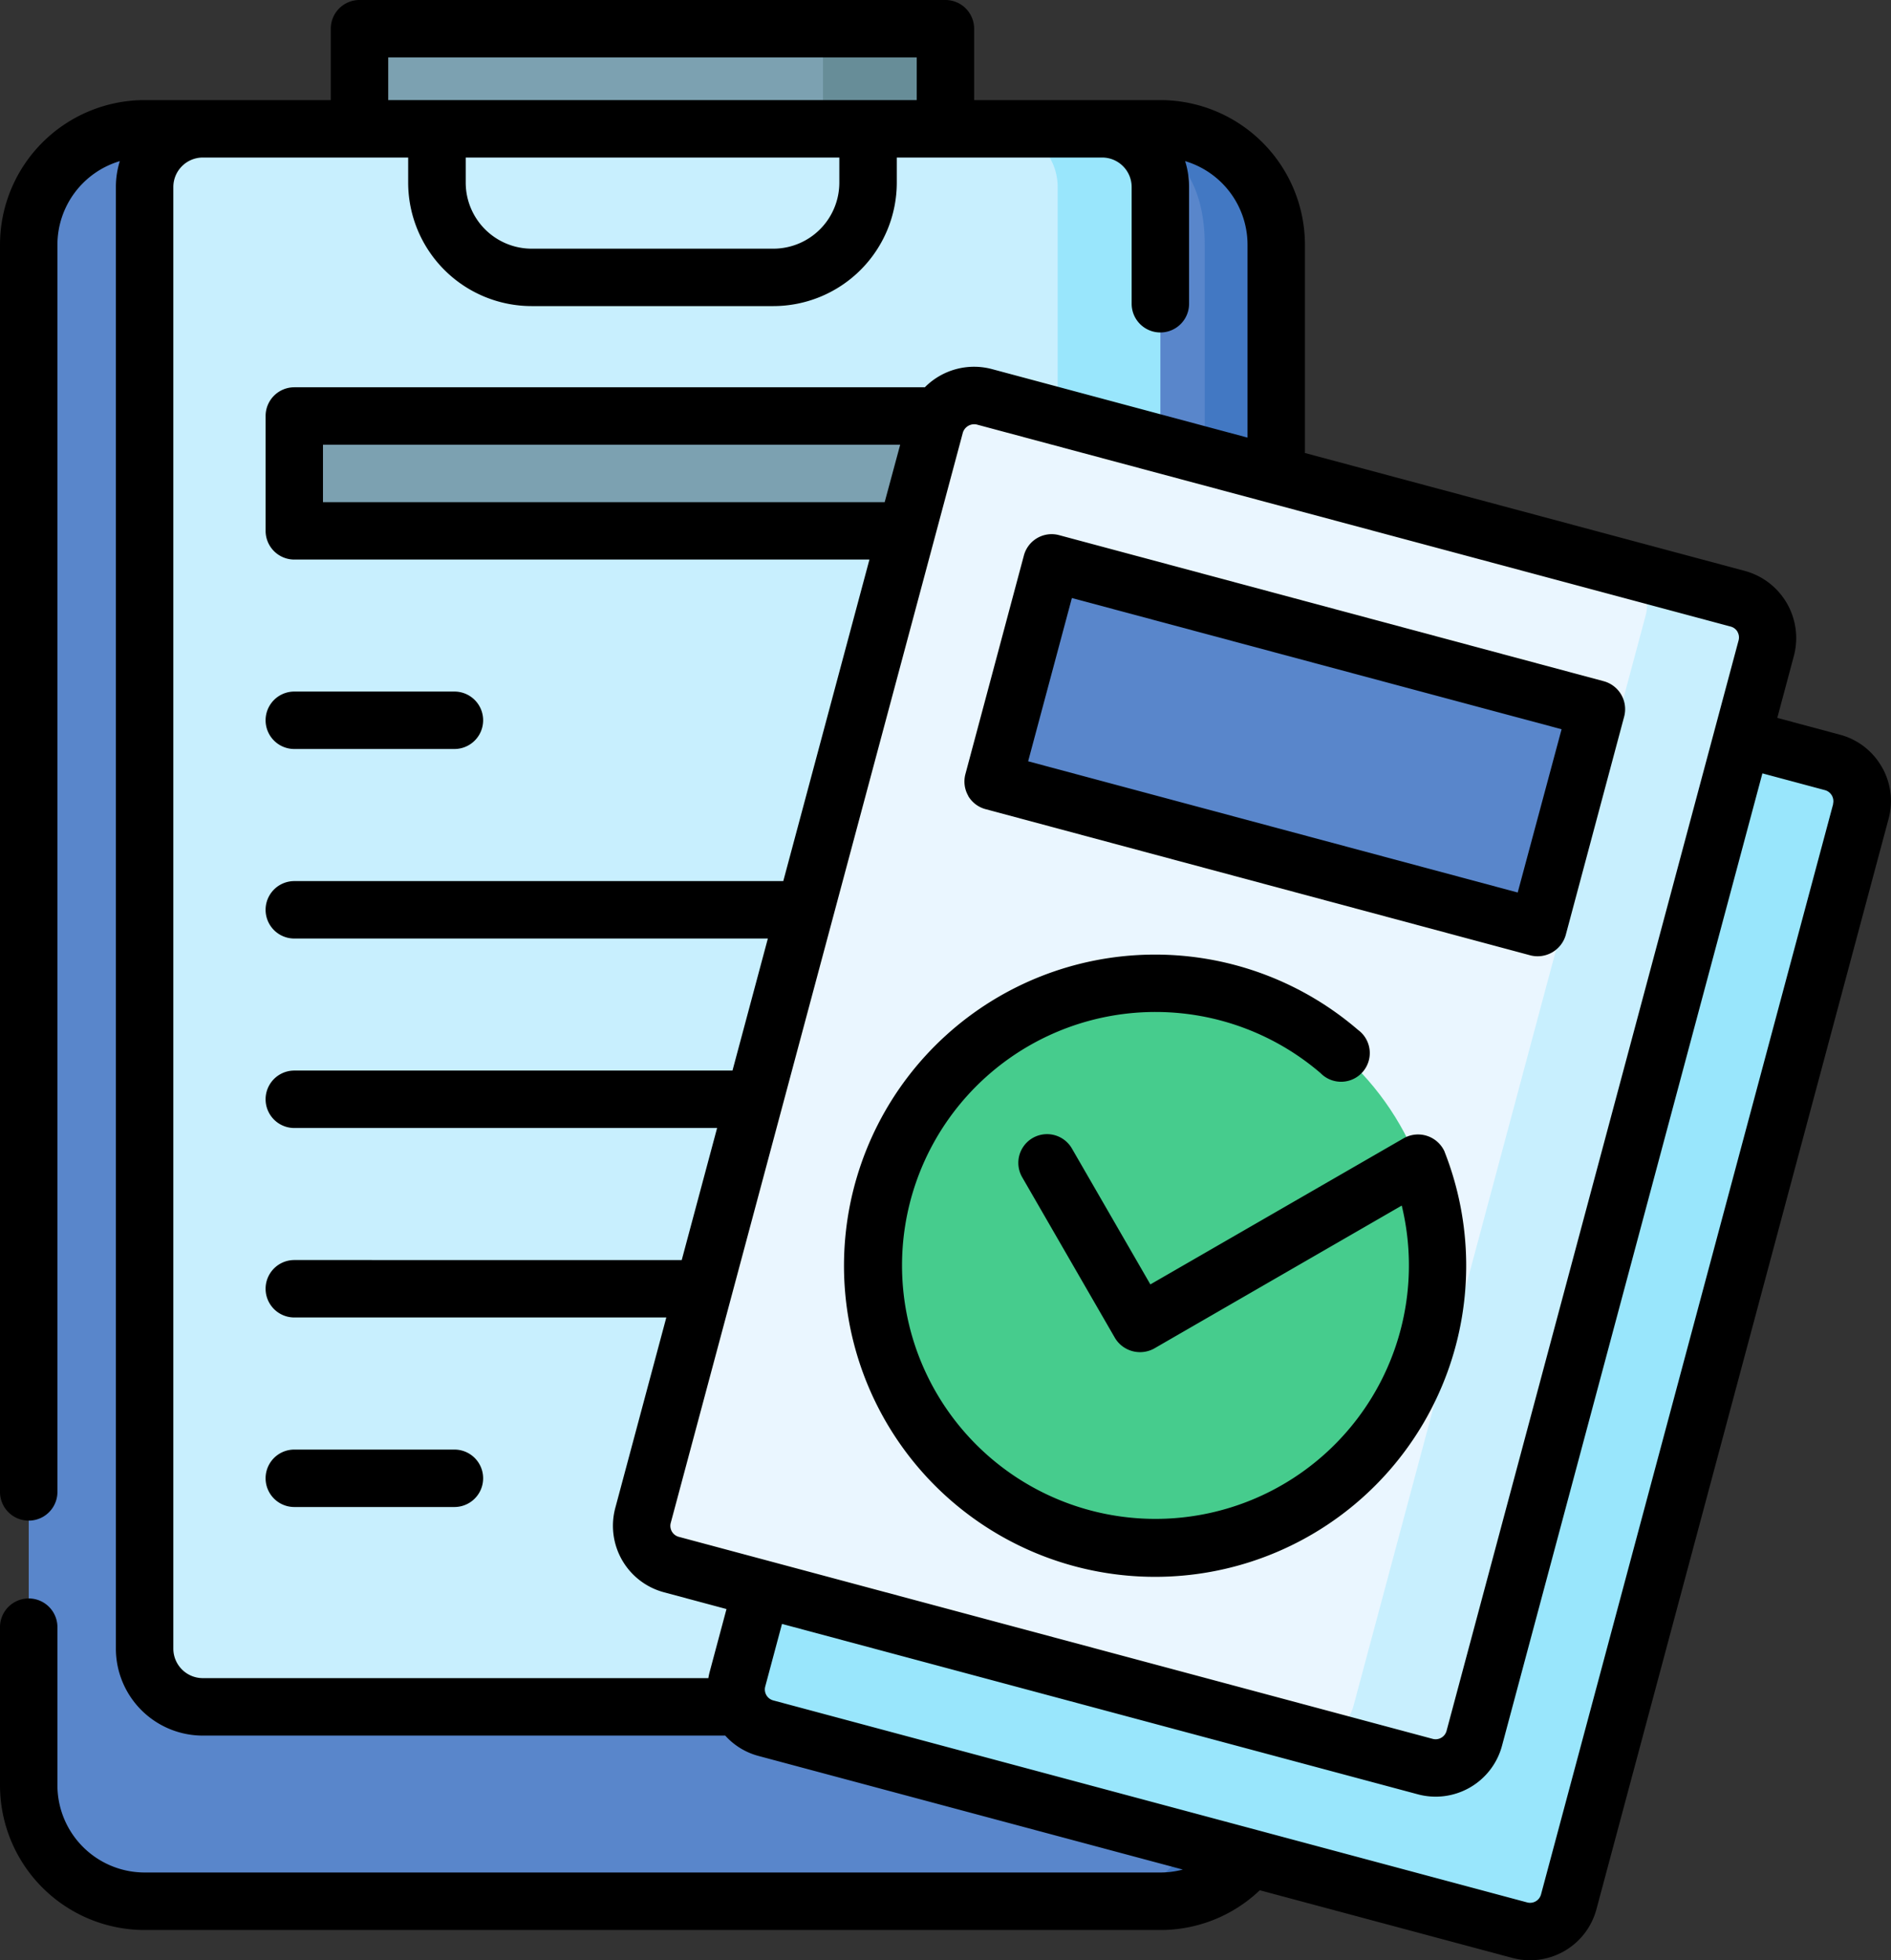 <svg xmlns="http://www.w3.org/2000/svg" width="64.638" height="67" viewBox="0 0 64.638 67">
  <rect x="0" y="0" width="64.638" height="67" fill="#333333" stroke="none"/>
  <g id="verificado" transform="translate(-1.181)">
    <g id="Grupo_108349" data-name="Grupo 108349">
      <path id="Trazado_155910" data-name="Trazado 155910" d="M33.5.981V4.4l-9.714.658L13.47,4.4V.981Z" fill="#7ca1b1"/>
      <path id="Trazado_155911" data-name="Trazado 155911" d="M33.5.982V4.4l-4.188.262V1.8a.817.817,0,0,0-.818-.817H33.5Z" fill="#678d98"/>
      <path id="Trazado_155912" data-name="Trazado 155912" d="M44.8,8.363V61.024a3.961,3.961,0,0,1-3.961,3.961H6.125a3.962,3.962,0,0,1-3.962-3.961V8.363A3.962,3.962,0,0,1,6.125,4.4h2.09L23.484,5.409,38.4,4.4h2.443A3.961,3.961,0,0,1,44.8,8.363Z" fill="#5986cb"/>
      <path id="Trazado_155913" data-name="Trazado 155913" d="M44.8,8.363V61.024a3.961,3.961,0,0,1-3.961,3.961H38.4a3.961,3.961,0,0,0,3.961-3.961V8.363c0-4.1-3.507-3.961-3.507-3.961h1.989A3.961,3.961,0,0,1,44.8,8.363Z" fill="#4278c3"/>
      <path id="Trazado_155914" data-name="Trazado 155914" d="M40.844,6.391V56.349a1.989,1.989,0,0,1-1.989,1.989H8.114a1.988,1.988,0,0,1-1.989-1.989V6.391A1.989,1.989,0,0,1,8.114,4.4h30.74a1.99,1.99,0,0,1,1.989,1.989Z" fill="#c8effe"/>
      <path id="Trazado_155915" data-name="Trazado 155915" d="M40.844,6.391V56.349a1.989,1.989,0,0,1-1.989,1.989h-3.51a1.988,1.988,0,0,0,1.989-1.989V6.391A1.989,1.989,0,0,0,35.345,4.4h3.51a1.99,1.99,0,0,1,1.989,1.989Z" fill="#99e6fc"/>
      <path id="Trazado_155916" data-name="Trazado 155916" d="M11.241,14.219H36.326v3.926H11.241Z" fill="#7ca1b1"/>
      <path id="Trazado_155917" data-name="Trazado 155917" d="M63.823,26.059,38.051,19.154a1.368,1.368,0,0,0-1.676.967l-9.986,37.27a1.368,1.368,0,0,0,.967,1.676l25.771,6.905A1.368,1.368,0,0,0,54.8,65l9.986-37.27a1.368,1.368,0,0,0-.967-1.676Z" fill="#99e6fc"/>
      <path id="Trazado_155918" data-name="Trazado 155918" d="M61.561,22.143,51.575,59.412a1.369,1.369,0,0,1-1.675.968L24.128,53.475A1.37,1.37,0,0,1,23.16,51.8l9.986-37.269a1.369,1.369,0,0,1,1.676-.968l25.772,6.906a1.368,1.368,0,0,1,.967,1.676Z" fill="#eaf6ff"/>
      <path id="Trazado_155919" data-name="Trazado 155919" d="M61.561,22.143l-9.986,37.27a1.369,1.369,0,0,1-1.675.968l-4.13-1.107a1.37,1.37,0,0,0,1.676-.968l9.986-37.269a1.367,1.367,0,0,0-.955-1.672l4.117,1.1a1.366,1.366,0,0,1,.967,1.675Z" fill="#c8effe"/>
      <circle id="Elipse_4871" data-name="Elipse 4871" cx="9.646" cy="9.646" r="9.646" transform="translate(31.029 33.617)" fill="#46cc8d"/>
      <path id="Trazado_155920" data-name="Trazado 155920" d="M35.8,21.606H55.095v7.74H35.8Z" transform="translate(8.141 -10.893) rotate(15.009)" fill="#5986cb"/>
    </g>
    <g id="Grupo_108350" data-name="Grupo 108350">
      <path id="Trazado_155921" data-name="Trazado 155921" d="M11.241,25.6h5.473a.981.981,0,0,0,0-1.963H11.241a.981.981,0,1,0,0,1.963Z"/>
      <path id="Trazado_155922" data-name="Trazado 155922" d="M16.714,49.545H11.241a.981.981,0,1,0,0,1.963h5.473a.981.981,0,1,0,0-1.963Z"/>
      <path id="Trazado_155923" data-name="Trazado 155923" d="M65.5,26.206a2.334,2.334,0,0,0-1.427-1.095l-2.141-.574.573-2.14a2.379,2.379,0,0,0-1.661-2.878L45.786,15.483V8.364a4.949,4.949,0,0,0-4.943-4.943H34.479V.981A.981.981,0,0,0,33.5,0H13.469a.981.981,0,0,0-.981.981V3.421H6.124A4.949,4.949,0,0,0,1.181,8.364V50.992a.981.981,0,1,0,1.963,0V8.364A2.985,2.985,0,0,1,5.277,5.507a2.963,2.963,0,0,0-.135.884V56.35a2.974,2.974,0,0,0,2.971,2.971H25.971a2.333,2.333,0,0,0,1.131.694L41.612,63.9a2.991,2.991,0,0,1-.769.1H6.124a2.983,2.983,0,0,1-2.98-2.98V55.615a.981.981,0,0,0-1.963,0v5.408a4.949,4.949,0,0,0,4.943,4.943H40.843a4.917,4.917,0,0,0,3.4-1.359l8.629,2.312a2.349,2.349,0,0,0,2.878-1.662l9.986-37.269a2.334,2.334,0,0,0-.235-1.783Zm-4.929-4.611a.386.386,0,0,1,.038.294L50.627,59.159a.387.387,0,0,1-.473.274L24.382,52.527a.388.388,0,0,1-.274-.474l9.986-37.269a.406.406,0,0,1,.474-.274l25.772,6.906a.383.383,0,0,1,.234.18Zm-29.15-4.432h-19.2V15.2H31.951ZM14.451,1.963H32.516V3.421H14.451ZM17.1,5.384H29.871v.858A2.259,2.259,0,0,1,27.614,8.5H19.352A2.259,2.259,0,0,1,17.1,6.241ZM7.106,56.35V6.391A1.009,1.009,0,0,1,8.113,5.384h7.02v.858a4.224,4.224,0,0,0,4.22,4.22h8.262a4.224,4.224,0,0,0,4.22-4.22V5.384h7.02a1.009,1.009,0,0,1,1.008,1.008v3.99a.981.981,0,1,0,1.963,0V6.391a2.958,2.958,0,0,0-.135-.884,2.985,2.985,0,0,1,2.133,2.857v6.593l-8.746-2.344a2.369,2.369,0,0,0-2.284.624H11.241a.981.981,0,0,0-.981.981v3.926a.981.981,0,0,0,.981.981H30.9l-2.945,10.99H11.241a.981.981,0,1,0,0,1.963H27.428l-1.209,4.513H11.241a.981.981,0,1,0,0,1.963H25.693l-1.209,4.513H11.241a.981.981,0,1,0,0,1.963H23.957l-1.745,6.513a2.353,2.353,0,0,0,1.662,2.879l2.14.574-.573,2.14c-.02.074-.035.147-.047.221H8.113A1.009,1.009,0,0,1,7.106,56.35ZM63.842,27.481,53.856,64.75a.387.387,0,0,1-.474.273L27.611,58.118a.387.387,0,0,1-.273-.474l.573-2.14,21.735,5.824a2.348,2.348,0,0,0,2.877-1.662l8.9-33.233,2.141.574a.391.391,0,0,1,.273.474Z"/>
      <path id="Trazado_155924" data-name="Trazado 155924" d="M50.561,39.365A.994.994,0,0,0,49.17,38.9l-8.667,5-2.682-4.645a.981.981,0,0,0-1.7.981l3.172,5.495a1,1,0,0,0,1.341.359l8.461-4.885a8.663,8.663,0,1,1-2.774-4.526A.981.981,0,1,0,47.6,35.2a10.634,10.634,0,1,0,2.959,4.165Z"/>
      <path id="Trazado_155925" data-name="Trazado 155925" d="M34.273,27.2a.982.982,0,0,0,.6.457L53.5,32.655a1,1,0,0,0,1.2-.694l2-7.476a.991.991,0,0,0-.694-1.2L37.38,18.29a.982.982,0,0,0-1.2.694l-2,7.476a.982.982,0,0,0,.1.745ZM37.82,20.44l16.739,4.485-1.5,5.58L36.325,26.02Z"/>
    </g>
  </g>
</svg>
